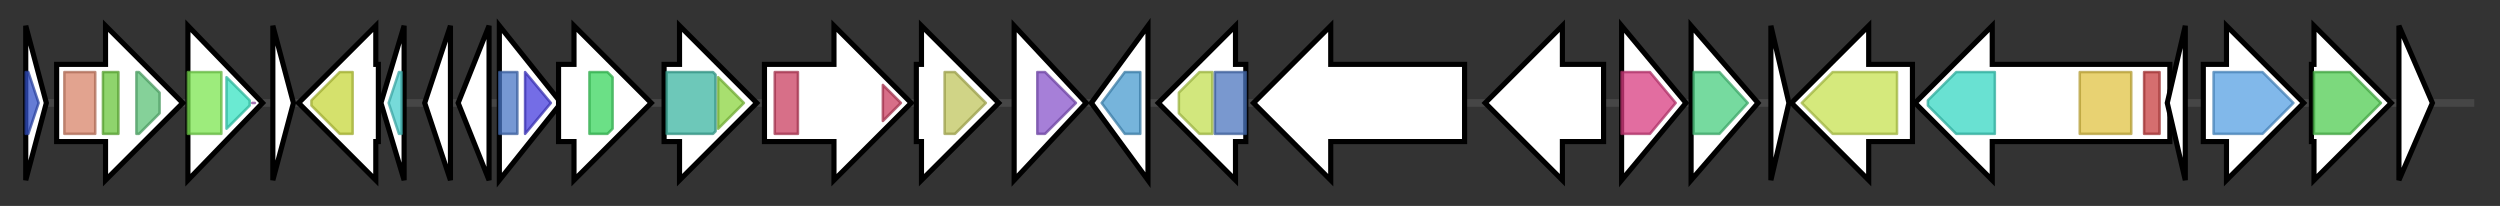 <svg version="1.1" baseProfile="full" xmlns="http://www.w3.org/2000/svg" width="971.267" height="80">
	<rect width="100%" height="100%" fill="#333333" stroke="none"/>
	<g>
		<line x1="10" y1="40.0" x2="961.267" y2="40.0" style="stroke:rgb(70,70,70); stroke-width:3 "/>
		<g>
			<title> (ctg397_1)</title>
			<polygon class=" (ctg397_1)" points="10,10 18,40 10,70" fill="rgb(255,255,255)" fill-opacity="1.0" stroke="rgb(0,0,0)" stroke-width="2"  />
			<g>
				<title>DDE_3 (PF13358)
"DDE superfamily endonuclease"</title>
				<polygon class="PF13358" points="10,28 11,28 15,40 15,40 11,52 10,52" stroke-linejoin="round" width="5" height="24" fill="rgb(50,81,198)" stroke="rgb(40,64,158)" stroke-width="1" opacity="0.75" />
			</g>
		</g>
		<g>
			<title> (ctg397_2)</title>
			<polygon class=" (ctg397_2)" points="22,25 41,25 41,10 71,40 41,70 41,55 22,55" fill="rgb(255,255,255)" fill-opacity="1.0" stroke="rgb(0,0,0)" stroke-width="2"  />
			<g>
				<title>PolyA_pol (PF01743)
"Poly A polymerase head domain"</title>
				<rect class="PF01743" x="25" y="28" stroke-linejoin="round" width="12" height="24" fill="rgb(216,132,105)" stroke="rgb(172,105,84)" stroke-width="1" opacity="0.75" />
			</g>
			<g>
				<title>PolyA_pol_RNAbd (PF12627)
"Probable RNA and SrmB- binding site of polymerase A"</title>
				<rect class="PF12627" x="40" y="28" stroke-linejoin="round" width="6" height="24" fill="rgb(106,197,60)" stroke="rgb(84,157,47)" stroke-width="1" opacity="0.75" />
			</g>
			<g>
				<title>HD (PF01966)
"HD domain"</title>
				<polygon class="PF01966" points="53,28 54,28 62,36 62,44 54,52 53,52" stroke-linejoin="round" width="9" height="24" fill="rgb(92,193,119)" stroke="rgb(73,154,95)" stroke-width="1" opacity="0.75" />
			</g>
		</g>
		<g>
			<title> (ctg397_3)</title>
			<polygon class=" (ctg397_3)" points="73,10 102,40 73,70" fill="rgb(255,255,255)" fill-opacity="1.0" stroke="rgb(0,0,0)" stroke-width="2"  />
			<g>
				<title>Fapy_DNA_glyco (PF01149)
"Formamidopyrimidine-DNA glycosylase N-terminal domain"</title>
				<rect class="PF01149" x="73" y="28" stroke-linejoin="round" width="13" height="24" fill="rgb(124,229,81)" stroke="rgb(99,183,64)" stroke-width="1" opacity="0.75" />
			</g>
			<g>
				<title>H2TH (PF06831)
"Formamidopyrimidine-DNA glycosylase H2TH domain"</title>
				<polygon class="PF06831" points="88,30 97,39 97,41 88,50" stroke-linejoin="round" width="9" height="24" fill="rgb(57,227,194)" stroke="rgb(45,181,155)" stroke-width="1" opacity="0.75" />
			</g>
			<g>
				<title>zf-FPG_IleRS (PF06827)
"Zinc finger found in FPG and IleRS"</title>
				<polygon class="PF06827" points="99,40 98,40 99,40" stroke-linejoin="round" width="2" height="24" fill="rgb(167,86,192)" stroke="rgb(133,68,153)" stroke-width="1" opacity="0.75" />
			</g>
		</g>
		<g>
			<title> (ctg397_4)</title>
			<polygon class=" (ctg397_4)" points="106,10 114,40 106,70" fill="rgb(255,255,255)" fill-opacity="1.0" stroke="rgb(0,0,0)" stroke-width="2"  />
		</g>
		<g>
			<title> (ctg397_5)</title>
			<polygon class=" (ctg397_5)" points="147,25 146,25 146,10 116,40 146,70 146,55 147,55" fill="rgb(255,255,255)" fill-opacity="1.0" stroke="rgb(0,0,0)" stroke-width="2"  />
			<g>
				<title>VWA (PF00092)
"von Willebrand factor type A domain"</title>
				<polygon class="PF00092" points="121,39 132,28 137,28 137,52 132,52 121,41" stroke-linejoin="round" width="16" height="24" fill="rgb(199,215,59)" stroke="rgb(159,172,47)" stroke-width="1" opacity="0.75" />
			</g>
		</g>
		<g>
			<title> (ctg397_6)</title>
			<polygon class=" (ctg397_6)" points="148,40 157,10 157,70" fill="rgb(255,255,255)" fill-opacity="1.0" stroke="rgb(0,0,0)" stroke-width="2"  />
			<g>
				<title>Bac_DNA_binding (PF00216)
"Bacterial DNA-binding protein"</title>
				<polygon class="PF00216" points="151,40 155,28 156,28 156,52 155,52" stroke-linejoin="round" width="8" height="24" fill="rgb(73,205,204)" stroke="rgb(58,164,163)" stroke-width="1" opacity="0.75" />
			</g>
		</g>
		<g>
			<title> (ctg397_7)</title>
			<polygon class=" (ctg397_7)" points="165,40 175,10 175,70" fill="rgb(255,255,255)" fill-opacity="1.0" stroke="rgb(0,0,0)" stroke-width="2"  />
		</g>
		<g>
			<title> (ctg397_8)</title>
			<polygon class=" (ctg397_8)" points="178,40 190,10 190,70" fill="rgb(255,255,255)" fill-opacity="1.0" stroke="rgb(0,0,0)" stroke-width="2"  />
		</g>
		<g>
			<title> (ctg397_9)</title>
			<polygon class=" (ctg397_9)" points="194,10 218,40 194,70" fill="rgb(255,255,255)" fill-opacity="1.0" stroke="rgb(0,0,0)" stroke-width="2"  />
			<g>
				<title>ThiS (PF02597)
"ThiS family"</title>
				<rect class="PF02597" x="194" y="28" stroke-linejoin="round" width="7" height="24" fill="rgb(73,117,196)" stroke="rgb(58,93,156)" stroke-width="1" opacity="0.75" />
			</g>
			<g>
				<title>MoaE (PF02391)
"MoaE protein"</title>
				<polygon class="PF02391" points="204,28 204,28 214,40 204,52 204,52" stroke-linejoin="round" width="11" height="24" fill="rgb(70,60,221)" stroke="rgb(56,48,176)" stroke-width="1" opacity="0.75" />
			</g>
		</g>
		<g>
			<title> (ctg397_10)</title>
			<polygon class=" (ctg397_10)" points="217,25 223,25 223,10 253,40 223,70 223,55 217,55" fill="rgb(255,255,255)" fill-opacity="1.0" stroke="rgb(0,0,0)" stroke-width="2"  />
			<g>
				<title>VWA_2 (PF13519)
"von Willebrand factor type A domain"</title>
				<polygon class="PF13519" points="229,28 236,28 238,30 238,50 236,52 229,52" stroke-linejoin="round" width="9" height="24" fill="rgb(58,213,93)" stroke="rgb(46,170,74)" stroke-width="1" opacity="0.75" />
			</g>
		</g>
		<g>
			<title> (ctg397_11)</title>
			<polygon class=" (ctg397_11)" points="258,25 264,25 264,10 294,40 264,70 264,55 258,55" fill="rgb(255,255,255)" fill-opacity="1.0" stroke="rgb(0,0,0)" stroke-width="2"  />
			<g>
				<title>Chal_sti_synt_N (PF00195)
"Chalcone and stilbene synthases, N-terminal domain"</title>
				<polygon class="PF00195" points="259,28 277,28 278,29 278,51 277,52 259,52" stroke-linejoin="round" width="19" height="24" fill="rgb(60,181,161)" stroke="rgb(47,144,128)" stroke-width="1" opacity="0.75" />
			</g>
			<g>
				<title>Chal_sti_synt_C (PF02797)
"Chalcone and stilbene synthases, C-terminal domain"</title>
				<polygon class="PF02797" points="279,30 289,40 279,50" stroke-linejoin="round" width="14" height="24" fill="rgb(139,212,63)" stroke="rgb(111,169,50)" stroke-width="1" opacity="0.75" />
			</g>
		</g>
		<g>
			<title> (ctg397_12)</title>
			<polygon class=" (ctg397_12)" points="297,25 324,25 324,10 354,40 324,70 324,55 297,55" fill="rgb(255,255,255)" fill-opacity="1.0" stroke="rgb(0,0,0)" stroke-width="2"  />
			<g>
				<title>CarboxypepD_reg (PF13620)
"Carboxypeptidase regulatory-like domain"</title>
				<rect class="PF13620" x="301" y="28" stroke-linejoin="round" width="9" height="24" fill="rgb(201,63,96)" stroke="rgb(160,50,76)" stroke-width="1" opacity="0.75" />
			</g>
			<g>
				<title>CarboxypepD_reg (PF13620)
"Carboxypeptidase regulatory-like domain"</title>
				<polygon class="PF13620" points="343,33 350,40 343,47" stroke-linejoin="round" width="10" height="24" fill="rgb(201,63,96)" stroke="rgb(160,50,76)" stroke-width="1" opacity="0.75" />
			</g>
		</g>
		<g>
			<title> (ctg397_13)</title>
			<polygon class=" (ctg397_13)" points="356,25 358,25 358,10 388,40 358,70 358,55 356,55" fill="rgb(255,255,255)" fill-opacity="1.0" stroke="rgb(0,0,0)" stroke-width="2"  />
			<g>
				<title>2-Hacid_dh_C (PF02826)
"D-isomer specific 2-hydroxyacid dehydrogenase, NAD binding domain"</title>
				<polygon class="PF02826" points="367,28 371,28 383,40 371,52 367,52" stroke-linejoin="round" width="17" height="24" fill="rgb(192,197,93)" stroke="rgb(153,157,74)" stroke-width="1" opacity="0.75" />
			</g>
		</g>
		<g>
			<title> (ctg397_14)</title>
			<polygon class=" (ctg397_14)" points="394,10 422,40 394,70" fill="rgb(255,255,255)" fill-opacity="1.0" stroke="rgb(0,0,0)" stroke-width="2"  />
			<g>
				<title>DUF1080 (PF06439)
"Domain of Unknown Function (DUF1080)"</title>
				<polygon class="PF06439" points="403,28 406,28 418,40 406,52 403,52" stroke-linejoin="round" width="18" height="24" fill="rgb(136,84,203)" stroke="rgb(108,67,162)" stroke-width="1" opacity="0.75" />
			</g>
		</g>
		<g>
			<title> (ctg397_15)</title>
			<polygon class=" (ctg397_15)" points="424,40 446,10 446,70" fill="rgb(255,255,255)" fill-opacity="1.0" stroke="rgb(0,0,0)" stroke-width="2"  />
			<g>
				<title>CBM9_1 (PF06452)
"Carbohydrate family 9 binding domain-like"</title>
				<polygon class="PF06452" points="428,40 437,28 443,28 443,52 437,52" stroke-linejoin="round" width="19" height="24" fill="rgb(73,155,206)" stroke="rgb(58,123,164)" stroke-width="1" opacity="0.75" />
			</g>
		</g>
		<g>
			<title> (ctg397_16)</title>
			<polygon class=" (ctg397_16)" points="484,25 480,25 480,10 450,40 480,70 480,55 484,55" fill="rgb(255,255,255)" fill-opacity="1.0" stroke="rgb(0,0,0)" stroke-width="2"  />
			<g>
				<title>GFO_IDH_MocA_C (PF02894)
"Oxidoreductase family, C-terminal alpha/beta domain"</title>
				<polygon class="PF02894" points="458,36 466,28 471,28 471,52 466,52 458,44" stroke-linejoin="round" width="13" height="24" fill="rgb(195,223,82)" stroke="rgb(155,178,65)" stroke-width="1" opacity="0.75" />
			</g>
			<g>
				<title>GFO_IDH_MocA (PF01408)
"Oxidoreductase family, NAD-binding Rossmann fold"</title>
				<rect class="PF01408" x="472" y="28" stroke-linejoin="round" width="12" height="24" fill="rgb(76,117,190)" stroke="rgb(60,93,152)" stroke-width="1" opacity="0.75" />
			</g>
		</g>
		<g>
			<title> (ctg397_17)</title>
			<polygon class=" (ctg397_17)" points="569,25 517,25 517,10 487,40 517,70 517,55 569,55" fill="rgb(255,255,255)" fill-opacity="1.0" stroke="rgb(0,0,0)" stroke-width="2"  />
		</g>
		<g>
			<title> (ctg397_18)</title>
			<polygon class=" (ctg397_18)" points="623,25 607,25 607,10 577,40 607,70 607,55 623,55" fill="rgb(255,255,255)" fill-opacity="1.0" stroke="rgb(0,0,0)" stroke-width="2"  />
		</g>
		<g>
			<title> (ctg397_19)</title>
			<polygon class=" (ctg397_19)" points="630,10 655,40 630,70" fill="rgb(255,255,255)" fill-opacity="1.0" stroke="rgb(0,0,0)" stroke-width="2"  />
			<g>
				<title>Creatininase (PF02633)
"Creatinine amidohydrolase"</title>
				<polygon class="PF02633" points="630,28 641,28 651,40 641,52 630,52" stroke-linejoin="round" width="23" height="24" fill="rgb(216,60,128)" stroke="rgb(172,47,102)" stroke-width="1" opacity="0.75" />
			</g>
		</g>
		<g>
			<title> (ctg397_20)</title>
			<polygon class=" (ctg397_20)" points="657,10 683,40 657,70" fill="rgb(255,255,255)" fill-opacity="1.0" stroke="rgb(0,0,0)" stroke-width="2"  />
			<g>
				<title>adh_short_C2 (PF13561)
"Enoyl-(Acyl carrier protein) reductase"</title>
				<polygon class="PF13561" points="658,28 668,28 679,40 668,52 658,52" stroke-linejoin="round" width="24" height="24" fill="rgb(73,205,127)" stroke="rgb(58,164,101)" stroke-width="1" opacity="0.75" />
			</g>
		</g>
		<g>
			<title> (ctg397_21)</title>
			<polygon class=" (ctg397_21)" points="688,10 695,40 688,70" fill="rgb(255,255,255)" fill-opacity="1.0" stroke="rgb(0,0,0)" stroke-width="2"  />
		</g>
		<g>
			<title> (ctg397_22)</title>
			<polygon class=" (ctg397_22)" points="743,25 726,25 726,10 696,40 726,70 726,55 743,55" fill="rgb(255,255,255)" fill-opacity="1.0" stroke="rgb(0,0,0)" stroke-width="2"  />
			<g>
				<title>DUF1501 (PF07394)
"Protein of unknown function (DUF1501)"</title>
				<polygon class="PF07394" points="700,40 712,28 737,28 737,52 712,52" stroke-linejoin="round" width="41" height="24" fill="rgb(199,225,81)" stroke="rgb(159,180,64)" stroke-width="1" opacity="0.75" />
			</g>
		</g>
		<g>
			<title> (ctg397_23)</title>
			<polygon class=" (ctg397_23)" points="843,25 774,25 774,10 744,40 774,70 774,55 843,55" fill="rgb(255,255,255)" fill-opacity="1.0" stroke="rgb(0,0,0)" stroke-width="2"  />
			<g>
				<title>PSD1 (PF07587)
"Protein of unknown function (DUF1553)"</title>
				<polygon class="PF07587" points="749,39 760,28 775,28 775,52 760,52 749,41" stroke-linejoin="round" width="26" height="24" fill="rgb(55,214,194)" stroke="rgb(44,171,155)" stroke-width="1" opacity="0.75" />
			</g>
			<g>
				<title>PSCyt2 (PF07583)
"Protein of unknown function (DUF1549)"</title>
				<rect class="PF07583" x="808" y="28" stroke-linejoin="round" width="20" height="24" fill="rgb(224,195,67)" stroke="rgb(179,156,53)" stroke-width="1" opacity="0.75" />
			</g>
			<g>
				<title>PSCyt1 (PF07635)
"Planctomycete cytochrome C"</title>
				<rect class="PF07635" x="833" y="28" stroke-linejoin="round" width="6" height="24" fill="rgb(198,62,63)" stroke="rgb(158,49,50)" stroke-width="1" opacity="0.75" />
			</g>
		</g>
		<g>
			<title> (ctg397_24)</title>
			<polygon class=" (ctg397_24)" points="842,40 849,10 849,70" fill="rgb(255,255,255)" fill-opacity="1.0" stroke="rgb(0,0,0)" stroke-width="2"  />
		</g>
		<g>
			<title> (ctg397_25)</title>
			<polygon class=" (ctg397_25)" points="856,25 865,25 865,10 895,40 865,70 865,55 856,55" fill="rgb(255,255,255)" fill-opacity="1.0" stroke="rgb(0,0,0)" stroke-width="2"  />
			<g>
				<title>DUF4432 (PF14486)
"Domain of unknown function (DUF4432)"</title>
				<polygon class="PF14486" points="860,28 879,28 891,40 891,40 879,52 860,52" stroke-linejoin="round" width="31" height="24" fill="rgb(87,160,227)" stroke="rgb(69,128,181)" stroke-width="1" opacity="0.75" />
			</g>
		</g>
		<g>
			<title> (ctg397_26)</title>
			<polygon class=" (ctg397_26)" points="898,25 899,25 899,10 929,40 899,70 899,55 898,55" fill="rgb(255,255,255)" fill-opacity="1.0" stroke="rgb(0,0,0)" stroke-width="2"  />
			<g>
				<title>DHDPS (PF00701)
"Dihydrodipicolinate synthetase family"</title>
				<polygon class="PF00701" points="899,28 913,28 925,40 913,52 899,52" stroke-linejoin="round" width="28" height="24" fill="rgb(80,204,82)" stroke="rgb(64,163,65)" stroke-width="1" opacity="0.75" />
			</g>
		</g>
		<g>
			<title> (ctg397_27)</title>
			<polygon class=" (ctg397_27)" points="932,10 945,40 932,70" fill="rgb(255,255,255)" fill-opacity="1.0" stroke="rgb(0,0,0)" stroke-width="2"  />
		</g>
	</g>
</svg>
